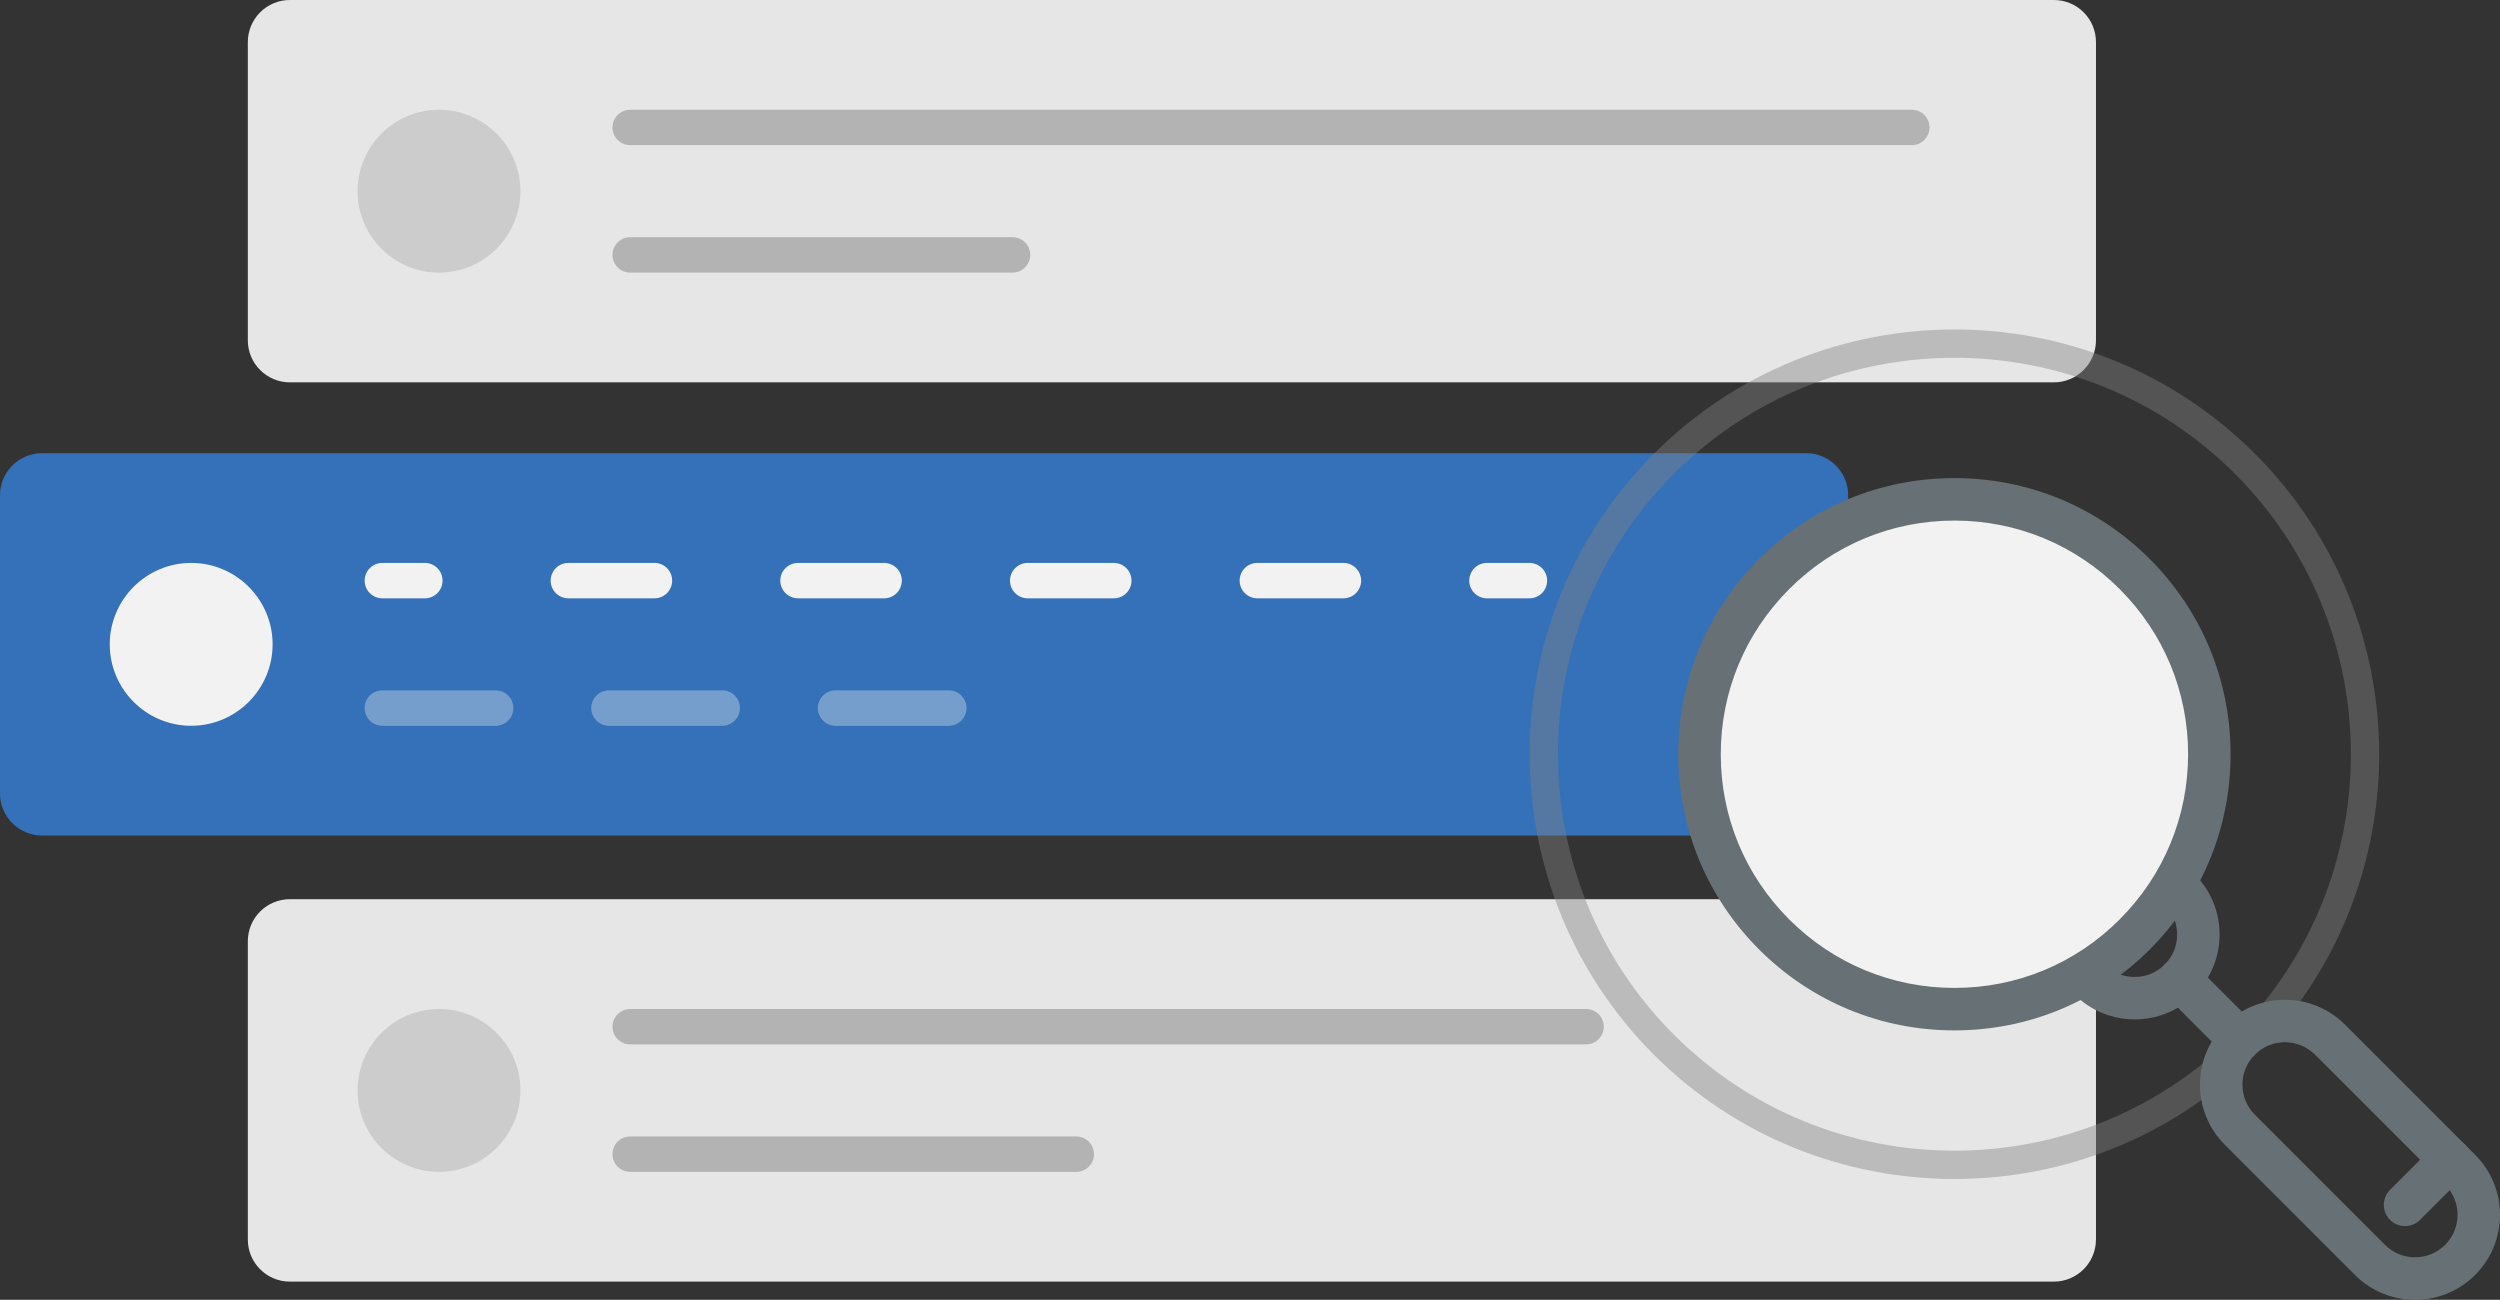 <?xml version="1.0" encoding="utf-8"?>
<!-- Generator: Adobe Illustrator 23.0.1, SVG Export Plug-In . SVG Version: 6.00 Build 0)  -->
<svg version="1.1" id="Layer_1" xmlns="http://www.w3.org/2000/svg" xmlns:xlink="http://www.w3.org/1999/xlink" x="0px" y="0px"
	 viewBox="0 0 353.07 183.57" style="enable-background:new 0 0 353.07 183.57;" xml:space="preserve">
<rect x="0" y="0" width="353.07" height="183.57" fill="#333333" stroke="none"/>
<style type="text/css">
	.st0{fill:#E6E6E6;}
	.st1{fill:#CCCCCC;}
	.st2{fill:#B3B3B3;}
	.st3{fill:#3471B8;}
	.st4{fill:#F2F2F2;}
	.st5{opacity:0.35;}
	.st6{opacity:0.42;}
	.st7{fill:#808080;}
	.st8{fill:#677075;}
</style>
<g>
	<path class="st0" d="M290.06,54H40.94C37.66,54,35,51.34,35,48.06V5.94C35,2.66,37.66,0,40.94,0h249.13c3.28,0,5.94,2.66,5.94,5.94
		v42.13C296,51.34,293.34,54,290.06,54z"/>
</g>
<g>
	<path class="st1" d="M62,38.5c-6.34,0-11.5-5.16-11.5-11.5S55.66,15.5,62,15.5S73.5,20.66,73.5,27S68.34,38.5,62,38.5z"/>
</g>
<g>
	<path class="st2" d="M270,20.5H89c-1.38,0-2.5-1.12-2.5-2.5s1.12-2.5,2.5-2.5h181c1.38,0,2.5,1.12,2.5,2.5S271.38,20.5,270,20.5z"
		/>
</g>
<g>
	<path class="st2" d="M143,38.5H89c-1.38,0-2.5-1.12-2.5-2.5s1.12-2.5,2.5-2.5h54c1.38,0,2.5,1.12,2.5,2.5S144.38,38.5,143,38.5z"/>
</g>
<g>
	<path class="st3" d="M255.06,118H5.94C2.66,118,0,115.34,0,112.06V69.94C0,66.66,2.66,64,5.94,64h249.13
		c3.28,0,5.94,2.66,5.94,5.94v42.13C261,115.34,258.34,118,255.06,118z"/>
</g>
<g>
	<path class="st4" d="M27,102.5c-6.34,0-11.5-5.16-11.5-11.5S20.66,79.5,27,79.5S38.5,84.66,38.5,91S33.34,102.5,27,102.5z"/>
</g>
<g>
	<g>
		<path class="st4" d="M60,84.5h-6c-1.38,0-2.5-1.12-2.5-2.5s1.12-2.5,2.5-2.5h6c1.38,0,2.5,1.12,2.5,2.5S61.38,84.5,60,84.5z"/>
	</g>
	<g>
		<path class="st4" d="M189.73,84.5h-12.16c-1.38,0-2.5-1.12-2.5-2.5s1.12-2.5,2.5-2.5h12.16c1.38,0,2.5,1.12,2.5,2.5
			S191.11,84.5,189.73,84.5z M157.3,84.5h-12.16c-1.38,0-2.5-1.12-2.5-2.5s1.12-2.5,2.5-2.5h12.16c1.38,0,2.5,1.12,2.5,2.5
			S158.68,84.5,157.3,84.5z M124.87,84.5H112.7c-1.38,0-2.5-1.12-2.5-2.5s1.12-2.5,2.5-2.5h12.16c1.38,0,2.5,1.12,2.5,2.5
			S126.25,84.5,124.87,84.5z M92.43,84.5H80.27c-1.38,0-2.5-1.12-2.5-2.5s1.12-2.5,2.5-2.5h12.16c1.38,0,2.5,1.12,2.5,2.5
			S93.81,84.5,92.43,84.5z"/>
	</g>
	<g>
		<path class="st4" d="M216,84.5h-6c-1.38,0-2.5-1.12-2.5-2.5s1.12-2.5,2.5-2.5h6c1.38,0,2.5,1.12,2.5,2.5S217.38,84.5,216,84.5z"/>
	</g>
</g>
<g class="st5">
	<path class="st4" d="M134,102.5h-16c-1.38,0-2.5-1.12-2.5-2.5s1.12-2.5,2.5-2.5h16c1.38,0,2.5,1.12,2.5,2.5S135.38,102.5,134,102.5
		z M102,102.5H86c-1.38,0-2.5-1.12-2.5-2.5s1.12-2.5,2.5-2.5h16c1.38,0,2.5,1.12,2.5,2.5S103.38,102.5,102,102.5z M70,102.5H54
		c-1.38,0-2.5-1.12-2.5-2.5s1.12-2.5,2.5-2.5h16c1.38,0,2.5,1.12,2.5,2.5S71.38,102.5,70,102.5z"/>
</g>
<g>
	<path class="st0" d="M290.06,181H40.94c-3.28,0-5.94-2.66-5.94-5.94v-42.13c0-3.28,2.66-5.94,5.94-5.94h249.13
		c3.28,0,5.94,2.66,5.94,5.94v42.13C296,178.34,293.34,181,290.06,181z"/>
</g>
<g>
	<path class="st1" d="M62,165.5c-6.34,0-11.5-5.16-11.5-11.5s5.16-11.5,11.5-11.5s11.5,5.16,11.5,11.5S68.34,165.5,62,165.5z"/>
</g>
<g>
	<path class="st2" d="M224,147.5H89c-1.38,0-2.5-1.12-2.5-2.5s1.12-2.5,2.5-2.5h135c1.38,0,2.5,1.12,2.5,2.5S225.38,147.5,224,147.5
		z"/>
</g>
<g>
	<path class="st2" d="M152,165.5H89c-1.38,0-2.5-1.12-2.5-2.5s1.12-2.5,2.5-2.5h63c1.38,0,2.5,1.12,2.5,2.5S153.38,165.5,152,165.5z
		"/>
</g>
<g class="st6">
	<path class="st7" d="M276.02,166.51c-15.37,0-30.74-5.85-42.44-17.55c-23.4-23.4-23.4-61.48,0-84.88c23.4-23.4,61.48-23.4,84.88,0
		l0,0c23.4,23.4,23.4,61.48,0,84.88C306.76,160.66,291.39,166.51,276.02,166.51z M276.02,50.53c-14.35,0-28.69,5.46-39.61,16.38
		c-21.84,21.84-21.84,57.38,0,79.22c21.84,21.84,57.38,21.84,79.22,0c21.84-21.84,21.84-57.38,0-79.22
		C304.71,55.99,290.36,50.53,276.02,50.53z"/>
</g>
<g>
	<circle class="st4" cx="276.02" cy="106.52" r="36"/>
	<path class="st8" d="M276.02,145.52c-10.42,0-20.21-4.06-27.58-11.42s-11.42-17.16-11.42-27.58c0-10.42,4.06-20.21,11.42-27.58
		c7.37-7.37,17.16-11.42,27.58-11.42c10.42,0,20.21,4.06,27.58,11.42l0,0l0,0c7.37,7.37,11.42,17.16,11.42,27.58
		c0,10.42-4.06,20.21-11.42,27.58C296.23,141.46,286.44,145.52,276.02,145.52z M276.02,73.52c-8.81,0-17.1,3.43-23.33,9.67
		c-6.23,6.23-9.67,14.52-9.67,23.33c0,8.82,3.43,17.1,9.67,23.33c6.23,6.23,14.52,9.67,23.33,9.67c8.82,0,17.1-3.43,23.33-9.67
		s9.67-14.52,9.67-23.33c0-8.81-3.43-17.1-9.67-23.33l0,0C293.12,76.95,284.83,73.52,276.02,73.52z"/>
</g>
<g>
	<path class="st8" d="M301.48,143.97c-3.07,0-6.15-1.17-8.49-3.51c-1.17-1.17-1.17-3.07,0-4.24c1.17-1.17,3.07-1.17,4.24,0
		c2.34,2.34,6.15,2.34,8.49,0c2.34-2.34,2.34-6.15,0-8.49c-1.17-1.17-1.17-3.07,0-4.24c1.17-1.17,3.07-1.17,4.24,0
		c4.68,4.68,4.68,12.29,0,16.97C307.62,142.8,304.55,143.97,301.48,143.97z"/>
</g>
<g>
	<path class="st8" d="M341.07,183.57c-3.07,0-6.15-1.17-8.48-3.51l-18.38-18.38c-4.68-4.68-4.68-12.29,0-16.97
		c4.68-4.68,12.29-4.68,16.97,0l18.38,18.38c4.68,4.68,4.68,12.29,0,16.97C347.22,182.4,344.15,183.57,341.07,183.57z
		 M322.69,147.19c-1.54,0-3.07,0.58-4.24,1.75c-2.34,2.34-2.34,6.15,0,8.49l18.38,18.38c2.34,2.34,6.15,2.34,8.49,0
		c2.34-2.34,2.34-6.15,0-8.49l-18.38-18.38C325.76,147.78,324.22,147.19,322.69,147.19z"/>
</g>
<g>
	<path class="st8" d="M316.32,149.82c-0.77,0-1.54-0.29-2.12-0.88l-8.49-8.49c-1.17-1.17-1.17-3.07,0-4.24
		c1.17-1.17,3.07-1.17,4.24,0l8.49,8.49c1.17,1.17,1.17,3.07,0,4.24C317.86,149.53,317.09,149.82,316.32,149.82z"/>
</g>
<g>
	<path class="st8" d="M339.66,173.16c-0.77,0-1.54-0.29-2.12-0.88c-1.17-1.17-1.17-3.07,0-4.24l6.36-6.36
		c1.17-1.17,3.07-1.17,4.24,0c1.17,1.17,1.17,3.07,0,4.24l-6.36,6.36C341.19,172.87,340.43,173.16,339.66,173.16z"/>
</g>
</svg>
